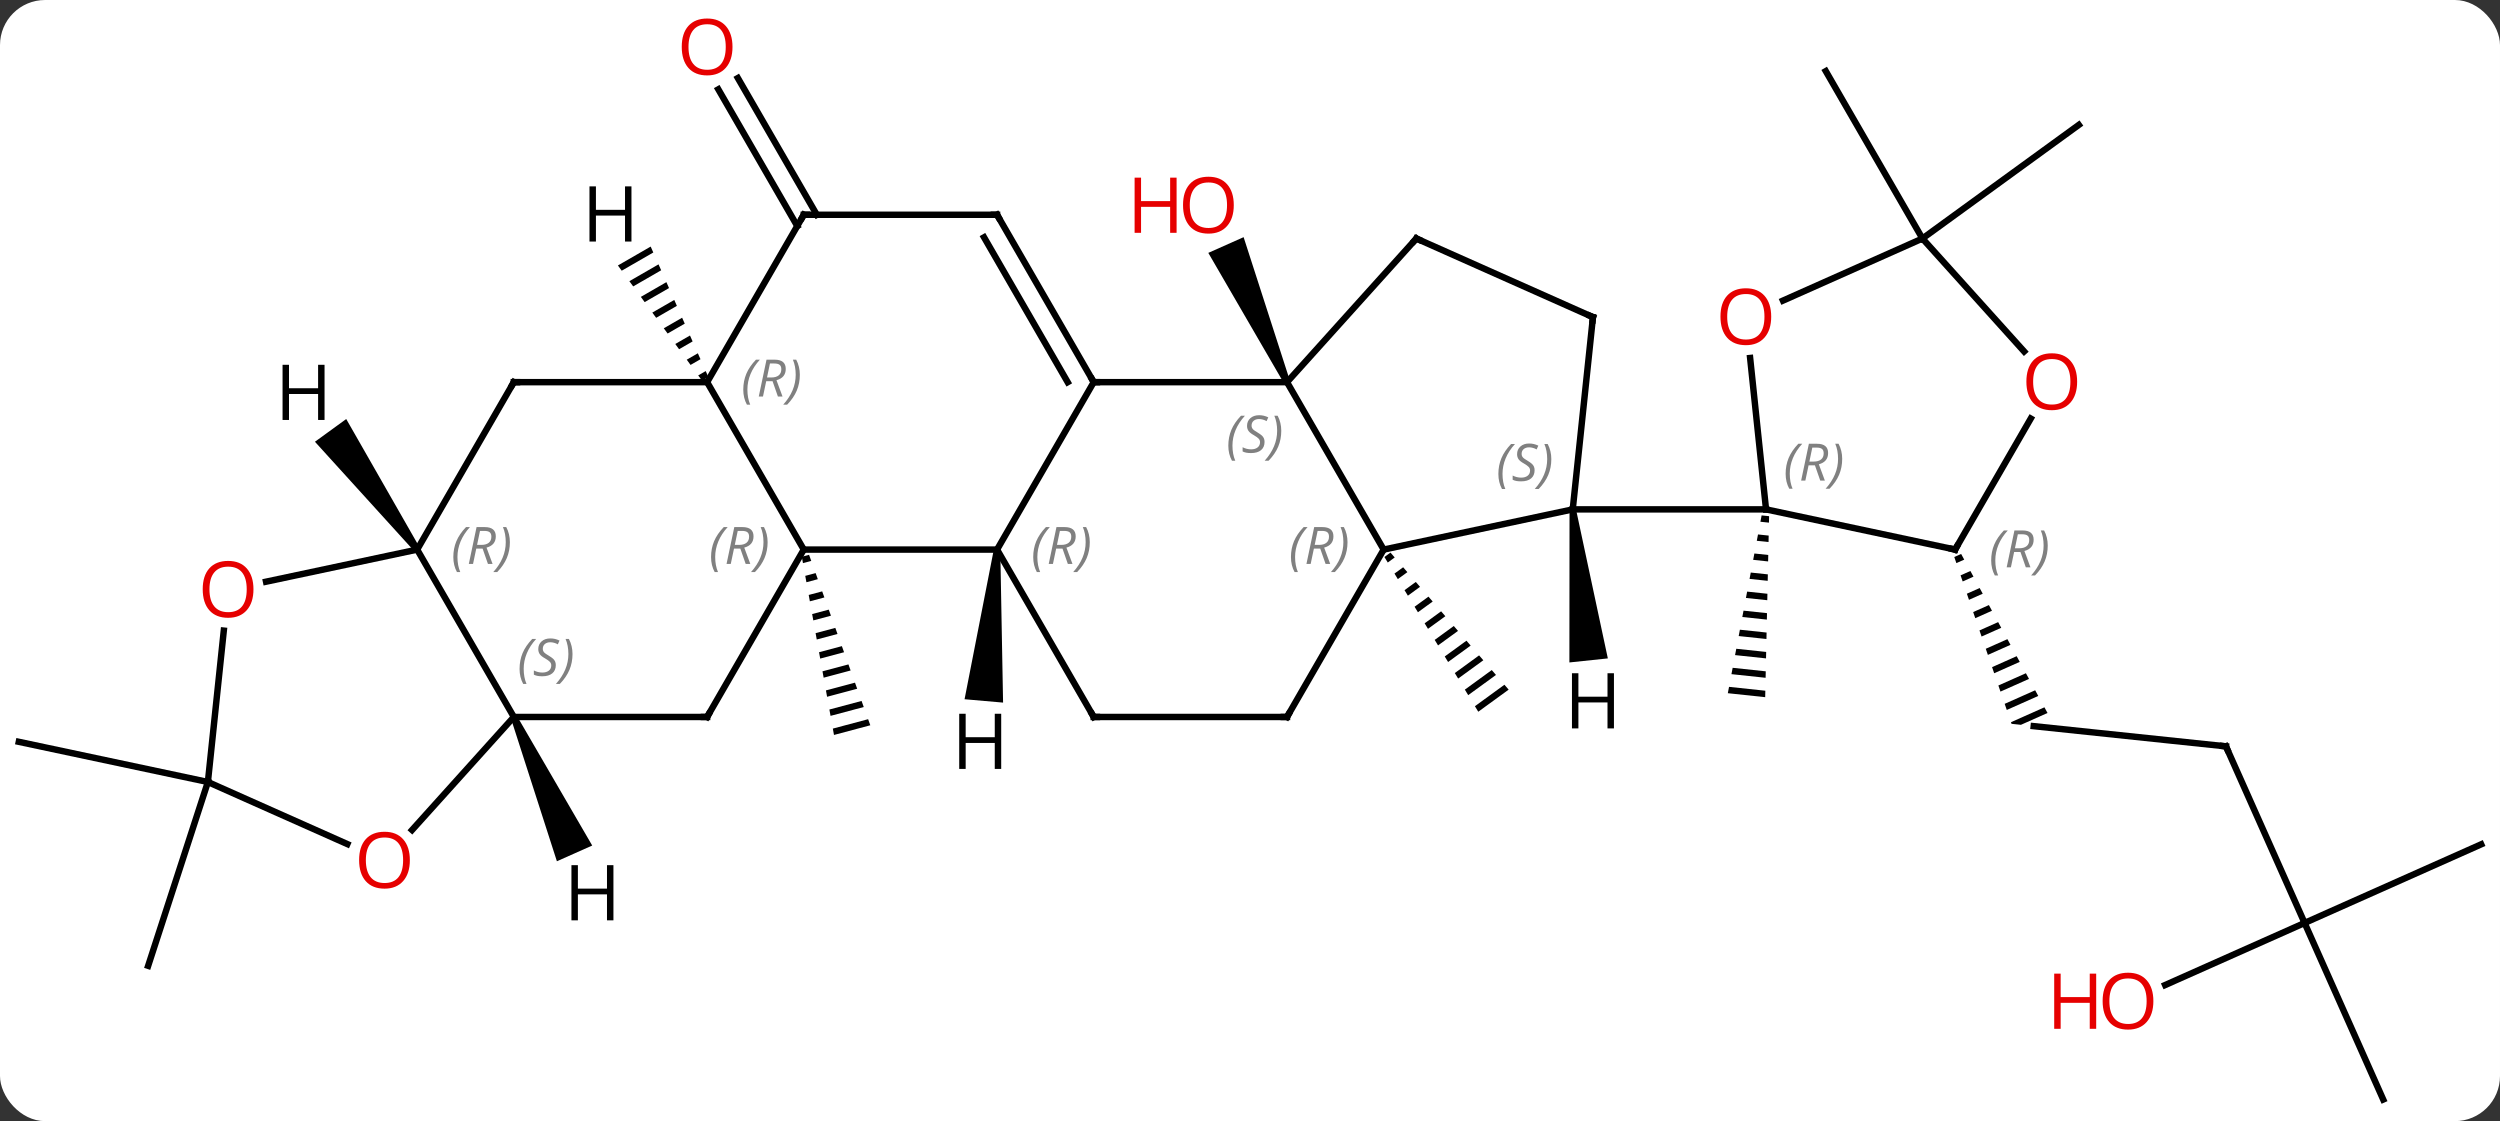 <svg width="388" viewBox="0 0 388 174" style="fill-opacity:1; color-rendering:auto; color-interpolation:auto; text-rendering:auto; stroke:black; stroke-linecap:square; stroke-miterlimit:10; shape-rendering:auto; stroke-opacity:1; fill:black; stroke-dasharray:none; font-weight:normal; stroke-width:1; font-family:'Open Sans'; font-style:normal; stroke-linejoin:miter; font-size:12; stroke-dashoffset:0; image-rendering:auto;" height="174" class="cas-substance-image" xmlns:xlink="http://www.w3.org/1999/xlink" xmlns="http://www.w3.org/2000/svg"><rect x="0" y="0" width="388" height="174" fill="#333333" stroke="none"/><svg class="cas-substance-single-component"><rect y="0" x="0" width="388" stroke="none" ry="7" rx="7" height="174" fill="white" class="cas-substance-group"/><svg y="0" x="0" width="388" viewBox="0 0 388 174" style="fill:black;" height="174" class="cas-substance-single-component-image"><svg><g><g transform="translate(194,89)" style="text-rendering:geometricPrecision; color-rendering:optimizeQuality; color-interpolation:linearRGB; stroke-linecap:butt; image-rendering:optimizeQuality;"><path style="stroke:none;" d="M6.202 -29.891 L5.288 -29.485 L-6.472 -49.753 L-0.991 -52.193 Z"/><path style="stroke:none;" d="M21.804 -3.24 L20.861 -2.553 L21.381 -1.696 L22.459 -2.48 L21.804 -3.24 ZM23.769 -0.961 L22.421 0.02 L22.421 0.02 L22.942 0.877 L24.424 -0.201 L23.769 -0.961 ZM25.734 1.318 L23.982 2.593 L24.502 3.45 L26.389 2.078 L25.734 1.318 ZM27.698 3.597 L25.543 5.166 L26.063 6.023 L26.063 6.023 L28.353 4.357 L27.698 3.597 ZM29.663 5.876 L27.103 7.739 L27.103 7.739 L27.623 8.596 L30.318 6.636 L29.663 5.876 ZM31.628 8.155 L28.664 10.312 L29.184 11.169 L32.283 8.915 L31.628 8.155 ZM33.593 10.434 L30.224 12.885 L30.224 12.885 L30.744 13.742 L34.247 11.194 L33.593 10.434 ZM35.557 12.713 L31.785 15.458 L32.305 16.315 L36.212 13.473 L35.557 12.713 ZM37.522 14.992 L33.345 18.031 L33.865 18.888 L38.177 15.752 L38.177 15.752 L37.522 14.992 ZM39.487 17.271 L34.906 20.604 L35.426 21.461 L35.426 21.461 L40.142 18.031 L40.142 18.031 L39.487 17.271 Z"/><path style="stroke:none;" d="M79.403 -9.011 L79.216 -8.025 L79.216 -8.025 L80.542 -7.885 L80.564 -8.888 L80.564 -8.888 L79.403 -9.011 ZM78.841 -6.054 L78.654 -5.069 L78.654 -5.069 L80.477 -4.875 L80.499 -5.878 L80.499 -5.878 L78.841 -6.054 ZM78.279 -3.098 L78.092 -2.112 L78.092 -2.112 L80.412 -1.865 L80.434 -2.869 L78.279 -3.098 ZM77.717 -0.141 L77.53 0.845 L80.347 1.144 L80.369 0.141 L77.717 -0.141 ZM77.155 2.816 L76.968 3.802 L80.282 4.154 L80.304 3.151 L77.155 2.816 ZM76.594 5.773 L76.406 6.758 L80.218 7.163 L80.239 6.16 L76.594 5.773 ZM76.031 8.73 L75.844 9.715 L75.844 9.715 L80.153 10.173 L80.174 9.17 L80.174 9.17 L76.031 8.73 ZM75.47 11.687 L75.282 12.672 L75.282 12.672 L80.088 13.183 L80.088 13.183 L80.11 12.18 L75.47 11.687 ZM74.908 14.643 L74.72 15.629 L80.023 16.192 L80.045 15.189 L80.045 15.189 L74.908 14.643 ZM74.346 17.6 L74.158 18.586 L79.958 19.202 L79.98 18.199 L74.346 17.6 Z"/><path style="stroke:none;" d="M-68.433 -2.89 L-69.56 -2.589 L-69.381 -1.601 L-68.093 -1.945 L-68.433 -2.89 ZM-67.414 -0.056 L-69.025 0.374 L-68.846 1.362 L-67.075 0.889 L-67.414 -0.056 ZM-66.396 2.779 L-68.49 3.337 L-68.49 3.337 L-68.311 4.325 L-66.057 3.723 L-66.057 3.723 L-66.396 2.779 ZM-65.378 5.613 L-67.955 6.3 L-67.776 7.288 L-65.038 6.557 L-65.378 5.613 ZM-64.359 8.447 L-67.42 9.263 L-67.241 10.251 L-64.02 9.391 L-64.359 8.447 ZM-63.341 11.281 L-66.885 12.226 L-66.706 13.214 L-66.706 13.214 L-63.002 12.226 L-63.341 11.281 ZM-62.323 14.115 L-66.35 15.189 L-66.35 15.189 L-66.171 16.177 L-66.171 16.177 L-61.983 15.06 L-61.983 15.06 L-62.323 14.115 ZM-61.305 16.949 L-65.815 18.152 L-65.636 19.14 L-60.965 17.894 L-61.305 16.949 ZM-60.286 19.783 L-65.279 21.116 L-65.101 22.103 L-65.101 22.103 L-59.947 20.728 L-60.286 19.783 ZM-59.268 22.617 L-64.745 24.078 L-64.745 24.078 L-64.566 25.066 L-58.929 23.562 L-58.929 23.562 L-59.268 22.617 Z"/><line y2="-53.918" y1="-75.137" x2="-70.265" x1="-82.517" style="fill:none;"/><line y2="-55.668" y1="-76.887" x2="-67.234" x1="-79.486" style="fill:none;"/><line y2="26.835" y1="23.7" x2="151.47" x1="121.635" style="fill:none;"/><path style="stroke:none;" d="M110.369 -3.027 L109.303 -2.553 L109.629 -1.603 L110.848 -2.146 L110.369 -3.027 ZM111.805 -0.383 L110.281 0.296 L110.607 1.245 L112.284 0.499 L111.805 -0.383 ZM113.242 2.262 L111.258 3.144 L111.584 4.094 L113.72 3.143 L113.242 2.262 ZM114.678 4.906 L112.236 5.993 L112.562 6.943 L115.156 5.788 L114.678 4.906 ZM116.114 7.551 L113.214 8.842 L113.54 9.791 L116.593 8.433 L116.114 7.551 ZM117.55 10.196 L114.192 11.69 L114.192 11.69 L114.518 12.64 L118.029 11.077 L118.029 11.077 L117.55 10.196 ZM118.986 12.84 L115.17 14.539 L115.496 15.489 L119.465 13.722 L118.986 12.84 ZM120.422 15.485 L116.147 17.388 L116.147 17.388 L116.473 18.337 L116.473 18.337 L120.901 16.366 L120.422 15.485 ZM121.859 18.13 L117.125 20.236 L117.125 20.236 L117.451 21.186 L117.451 21.186 L122.337 19.011 L121.859 18.13 ZM123.295 20.774 L118.103 23.085 L118.103 23.085 L118.19 23.338 L119.649 23.491 L119.649 23.491 L123.773 21.656 L123.773 21.656 L123.295 20.774 Z"/><line y2="54.243" y1="26.835" x2="163.674" x1="151.47" style="fill:none;"/><line y2="42.039" y1="54.243" x2="191.079" x1="163.674" style="fill:none;"/><line y2="81.648" y1="54.243" x2="175.875" x1="163.674" style="fill:none;"/><line y2="63.878" y1="54.243" x2="142.031" x1="163.674" style="fill:none;"/><line y2="-51.981" y1="-77.961" x2="104.361" x1="89.361" style="fill:none;"/><line y2="-51.981" y1="-69.615" x2="104.361" x1="128.631" style="fill:none;"/><line y2="32.367" y1="60.897" x2="-161.736" x1="-171.006" style="fill:none;"/><line y2="32.367" y1="26.13" x2="-161.736" x1="-191.079" style="fill:none;"/><line y2="-3.705" y1="-29.688" x2="20.745" x1="5.745" style="fill:none;"/><line y2="-29.688" y1="-29.688" x2="-24.255" x1="5.745" style="fill:none;"/><line y2="-51.981" y1="-29.688" x2="25.818" x1="5.745" style="fill:none;"/><line y2="-9.945" y1="-3.705" x2="50.088" x1="20.745" style="fill:none;"/><line y2="22.275" y1="-3.705" x2="5.745" x1="20.745" style="fill:none;"/><line y2="-3.705" y1="-29.688" x2="-39.255" x1="-24.255" style="fill:none;"/><line y2="-55.668" y1="-29.688" x2="-39.255" x1="-24.255" style="fill:none;"/><line y2="-52.168" y1="-29.688" x2="-41.276" x1="-28.297" style="fill:none;"/><line y2="-39.78" y1="-51.981" x2="53.226" x1="25.818" style="fill:none;"/><line y2="-39.78" y1="-9.945" x2="53.226" x1="50.088" style="fill:none;"/><line y2="-9.945" y1="-9.945" x2="80.088" x1="50.088" style="fill:none;"/><line y2="22.275" y1="22.275" x2="-24.255" x1="5.745" style="fill:none;"/><line y2="22.275" y1="-3.705" x2="-24.255" x1="-39.255" style="fill:none;"/><line y2="-3.705" y1="-3.705" x2="-69.255" x1="-39.255" style="fill:none;"/><line y2="-55.668" y1="-55.668" x2="-69.255" x1="-39.255" style="fill:none;"/><line y2="-29.688" y1="-3.705" x2="-84.255" x1="-69.255" style="fill:none;"/><line y2="22.275" y1="-3.705" x2="-84.255" x1="-69.255" style="fill:none;"/><line y2="-29.688" y1="-55.668" x2="-84.255" x1="-69.255" style="fill:none;"/><line y2="-29.688" y1="-29.688" x2="-114.255" x1="-84.255" style="fill:none;"/><line y2="22.275" y1="22.275" x2="-114.255" x1="-84.255" style="fill:none;"/><line y2="-3.705" y1="-29.688" x2="-129.255" x1="-114.255" style="fill:none;"/><line y2="-3.705" y1="22.275" x2="-129.255" x1="-114.255" style="fill:none;"/><line y2="39.816" y1="22.275" x2="-130.049" x1="-114.255" style="fill:none;"/><line y2="1.279" y1="-3.705" x2="-152.707" x1="-129.255" style="fill:none;"/><line y2="32.367" y1="42.002" x2="-161.736" x1="-140.093" style="fill:none;"/><line y2="32.367" y1="8.873" x2="-161.736" x1="-159.267" style="fill:none;"/><line y2="-3.705" y1="-9.945" x2="109.434" x1="80.088" style="fill:none;"/><line y2="-33.439" y1="-9.945" x2="77.619" x1="80.088" style="fill:none;"/><line y2="-24.04" y1="-3.705" x2="121.173" x1="109.434" style="fill:none;"/><line y2="-51.981" y1="-42.346" x2="104.361" x1="82.718" style="fill:none;"/><line y2="-51.981" y1="-34.452" x2="104.361" x1="120.144" style="fill:none;"/><path style="stroke:none;" d="M49.591 -9.893 L50.585 -9.997 L55.537 13.184 L49.57 13.812 Z"/><path style="stroke:none;" d="M-39.753 -3.749 L-38.757 -3.661 L-38.322 20.044 L-44.3 19.521 Z"/><path style="stroke:none;" d="M-93.015 -50.733 L-98.102 -47.799 L-97.509 -46.987 L-92.609 -49.812 L-92.609 -49.812 L-93.015 -50.733 ZM-91.795 -47.972 L-96.322 -45.362 L-95.728 -44.549 L-91.388 -47.052 L-91.388 -47.052 L-91.795 -47.972 ZM-90.575 -45.212 L-94.541 -42.925 L-94.541 -42.925 L-93.948 -42.112 L-90.168 -44.292 L-90.168 -44.292 L-90.575 -45.212 ZM-89.354 -42.452 L-92.76 -40.487 L-92.167 -39.675 L-92.167 -39.675 L-88.948 -41.531 L-89.354 -42.452 ZM-88.134 -39.691 L-90.98 -38.05 L-90.386 -37.238 L-87.727 -38.771 L-88.134 -39.691 ZM-86.913 -36.931 L-89.199 -35.613 L-88.606 -34.8 L-86.507 -36.011 L-86.913 -36.931 ZM-85.693 -34.17 L-87.418 -33.175 L-87.418 -33.175 L-86.825 -32.363 L-85.286 -33.25 L-85.693 -34.17 ZM-84.473 -31.41 L-85.638 -30.738 L-85.044 -29.926 L-84.066 -30.49 L-84.473 -31.41 Z"/><path style="stroke:none;" d="M-114.712 22.478 L-113.798 22.072 L-102.088 42.227 L-107.57 44.667 Z"/><path style="stroke:none;" d="M-128.851 -3.999 L-129.66 -3.411 L-145.121 -20.44 L-140.267 -23.967 Z"/></g><g transform="translate(194,89)" style="fill:rgb(230,0,0); text-rendering:geometricPrecision; color-rendering:optimizeQuality; image-rendering:optimizeQuality; font-family:'Open Sans'; stroke:rgb(230,0,0); color-interpolation:linearRGB;"><path style="stroke:none;" d="M-2.518 -57.163 Q-2.518 -55.101 -3.558 -53.921 Q-4.597 -52.741 -6.44 -52.741 Q-8.331 -52.741 -9.362 -53.906 Q-10.393 -55.07 -10.393 -57.179 Q-10.393 -59.273 -9.362 -60.421 Q-8.331 -61.57 -6.44 -61.57 Q-4.581 -61.57 -3.55 -60.398 Q-2.518 -59.226 -2.518 -57.163 ZM-9.347 -57.163 Q-9.347 -55.429 -8.604 -54.523 Q-7.862 -53.616 -6.44 -53.616 Q-5.019 -53.616 -4.292 -54.515 Q-3.565 -55.413 -3.565 -57.163 Q-3.565 -58.898 -4.292 -59.788 Q-5.019 -60.679 -6.44 -60.679 Q-7.862 -60.679 -8.604 -59.781 Q-9.347 -58.882 -9.347 -57.163 Z"/><path style="stroke:none;" d="M-11.393 -52.866 L-12.393 -52.866 L-12.393 -56.898 L-16.909 -56.898 L-16.909 -52.866 L-17.909 -52.866 L-17.909 -61.429 L-16.909 -61.429 L-16.909 -57.788 L-12.393 -57.788 L-12.393 -61.429 L-11.393 -61.429 L-11.393 -52.866 Z"/><path style="stroke:none;" d="M-80.317 -81.718 Q-80.317 -79.656 -81.357 -78.476 Q-82.396 -77.296 -84.239 -77.296 Q-86.13 -77.296 -87.161 -78.46 Q-88.192 -79.625 -88.192 -81.734 Q-88.192 -83.828 -87.161 -84.976 Q-86.13 -86.125 -84.239 -86.125 Q-82.38 -86.125 -81.349 -84.953 Q-80.317 -83.781 -80.317 -81.718 ZM-87.146 -81.718 Q-87.146 -79.984 -86.403 -79.078 Q-85.661 -78.171 -84.239 -78.171 Q-82.817 -78.171 -82.091 -79.07 Q-81.364 -79.968 -81.364 -81.718 Q-81.364 -83.453 -82.091 -84.343 Q-82.817 -85.234 -84.239 -85.234 Q-85.661 -85.234 -86.403 -84.335 Q-87.146 -83.437 -87.146 -81.718 Z"/></g><g transform="translate(194,89)" style="stroke-linecap:butt; text-rendering:geometricPrecision; color-rendering:optimizeQuality; image-rendering:optimizeQuality; font-family:'Open Sans'; color-interpolation:linearRGB; stroke-miterlimit:5;"><path style="fill:none;" d="M150.973 26.783 L151.47 26.835 L151.673 27.292"/><path style="fill:rgb(230,0,0); stroke:none;" d="M140.203 66.374 Q140.203 68.436 139.164 69.616 Q138.125 70.796 136.282 70.796 Q134.391 70.796 133.36 69.632 Q132.328 68.467 132.328 66.358 Q132.328 64.264 133.36 63.116 Q134.391 61.967 136.282 61.967 Q138.141 61.967 139.172 63.139 Q140.203 64.311 140.203 66.374 ZM133.375 66.374 Q133.375 68.108 134.118 69.014 Q134.86 69.921 136.282 69.921 Q137.703 69.921 138.43 69.022 Q139.157 68.124 139.157 66.374 Q139.157 64.639 138.43 63.749 Q137.703 62.858 136.282 62.858 Q134.86 62.858 134.118 63.757 Q133.375 64.655 133.375 66.374 Z"/><path style="fill:rgb(230,0,0); stroke:none;" d="M131.328 70.671 L130.328 70.671 L130.328 66.639 L125.813 66.639 L125.813 70.671 L124.813 70.671 L124.813 62.108 L125.813 62.108 L125.813 65.749 L130.328 65.749 L130.328 62.108 L131.328 62.108 L131.328 70.671 Z"/></g><g transform="translate(194,89)" style="stroke-linecap:butt; font-size:8.4px; fill:gray; text-rendering:geometricPrecision; image-rendering:optimizeQuality; color-rendering:optimizeQuality; font-family:'Open Sans'; font-style:italic; stroke:gray; color-interpolation:linearRGB; stroke-miterlimit:5;"><path style="stroke:none;" d="M-3.364 -19.825 Q-3.364 -21.153 -2.895 -22.278 Q-2.426 -23.403 -1.395 -24.481 L-0.786 -24.481 Q-1.754 -23.419 -2.239 -22.247 Q-2.723 -21.075 -2.723 -19.84 Q-2.723 -18.512 -2.286 -17.497 L-2.801 -17.497 Q-3.364 -18.528 -3.364 -19.825 ZM2.259 -20.419 Q2.259 -19.59 1.712 -19.137 Q1.165 -18.684 0.165 -18.684 Q-0.241 -18.684 -0.554 -18.739 Q-0.866 -18.794 -1.147 -18.934 L-1.147 -19.59 Q-0.522 -19.262 0.181 -19.262 Q0.806 -19.262 1.181 -19.559 Q1.556 -19.856 1.556 -20.372 Q1.556 -20.684 1.353 -20.911 Q1.149 -21.137 0.587 -21.465 Q-0.007 -21.794 -0.233 -22.122 Q-0.46 -22.45 -0.46 -22.903 Q-0.46 -23.637 0.056 -24.098 Q0.571 -24.559 1.415 -24.559 Q1.79 -24.559 2.126 -24.481 Q2.462 -24.403 2.837 -24.231 L2.571 -23.637 Q2.321 -23.794 2.001 -23.879 Q1.681 -23.965 1.415 -23.965 Q0.884 -23.965 0.564 -23.692 Q0.243 -23.419 0.243 -22.95 Q0.243 -22.747 0.314 -22.598 Q0.384 -22.45 0.524 -22.317 Q0.665 -22.184 1.087 -21.934 Q1.649 -21.59 1.853 -21.395 Q2.056 -21.2 2.157 -20.965 Q2.259 -20.731 2.259 -20.419 ZM4.853 -22.137 Q4.853 -20.809 4.377 -19.676 Q3.9 -18.544 2.885 -17.497 L2.275 -17.497 Q4.213 -19.653 4.213 -22.137 Q4.213 -23.465 3.775 -24.481 L4.291 -24.481 Q4.853 -23.419 4.853 -22.137 Z"/><path style="stroke:none;" d="M6.356 -2.541 Q6.356 -3.869 6.825 -4.994 Q7.294 -6.119 8.325 -7.197 L8.934 -7.197 Q7.966 -6.135 7.481 -4.963 Q6.997 -3.791 6.997 -2.557 Q6.997 -1.229 7.434 -0.213 L6.919 -0.213 Q6.356 -1.244 6.356 -2.541 ZM9.916 -3.854 L9.416 -1.479 L8.76 -1.479 L9.963 -7.197 L11.213 -7.197 Q12.948 -7.197 12.948 -5.76 Q12.948 -4.401 11.51 -4.01 L12.448 -1.479 L11.729 -1.479 L10.901 -3.854 L9.916 -3.854 ZM10.495 -6.604 Q10.104 -4.682 10.041 -4.432 L10.698 -4.432 Q11.448 -4.432 11.854 -4.76 Q12.26 -5.088 12.26 -5.713 Q12.26 -6.182 12.002 -6.393 Q11.745 -6.604 11.151 -6.604 L10.495 -6.604 ZM15.134 -4.854 Q15.134 -3.526 14.657 -2.393 Q14.181 -1.26 13.165 -0.213 L12.556 -0.213 Q14.493 -2.369 14.493 -4.854 Q14.493 -6.182 14.056 -7.197 L14.571 -7.197 Q15.134 -6.135 15.134 -4.854 Z"/><path style="fill:none; stroke:black;" d="M-24.505 -30.121 L-24.255 -29.688 L-23.755 -29.688"/><path style="fill:none; stroke:black;" d="M25.483 -51.609 L25.818 -51.981 L26.275 -51.778"/><path style="stroke:none;" d="M38.548 -15.433 Q38.548 -16.761 39.017 -17.886 Q39.486 -19.011 40.517 -20.089 L41.126 -20.089 Q40.157 -19.027 39.673 -17.855 Q39.189 -16.683 39.189 -15.449 Q39.189 -14.121 39.626 -13.105 L39.111 -13.105 Q38.548 -14.136 38.548 -15.433 ZM44.17 -16.027 Q44.17 -15.199 43.624 -14.746 Q43.077 -14.293 42.077 -14.293 Q41.67 -14.293 41.358 -14.347 Q41.045 -14.402 40.764 -14.543 L40.764 -15.199 Q41.389 -14.871 42.092 -14.871 Q42.717 -14.871 43.092 -15.168 Q43.467 -15.464 43.467 -15.98 Q43.467 -16.293 43.264 -16.519 Q43.061 -16.746 42.499 -17.074 Q41.905 -17.402 41.678 -17.73 Q41.452 -18.058 41.452 -18.511 Q41.452 -19.246 41.967 -19.706 Q42.483 -20.168 43.327 -20.168 Q43.702 -20.168 44.038 -20.089 Q44.374 -20.011 44.749 -19.839 L44.483 -19.246 Q44.233 -19.402 43.913 -19.488 Q43.592 -19.574 43.327 -19.574 Q42.795 -19.574 42.475 -19.3 Q42.155 -19.027 42.155 -18.558 Q42.155 -18.355 42.225 -18.206 Q42.295 -18.058 42.436 -17.925 Q42.577 -17.793 42.999 -17.543 Q43.561 -17.199 43.764 -17.003 Q43.967 -16.808 44.069 -16.574 Q44.17 -16.339 44.17 -16.027 ZM46.765 -17.746 Q46.765 -16.418 46.288 -15.285 Q45.812 -14.152 44.796 -13.105 L44.187 -13.105 Q46.124 -15.261 46.124 -17.746 Q46.124 -19.074 45.687 -20.089 L46.203 -20.089 Q46.765 -19.027 46.765 -17.746 Z"/><path style="fill:none; stroke:black;" d="M5.995 21.842 L5.745 22.275 L5.245 22.275"/><path style="stroke:none;" d="M-33.644 -2.541 Q-33.644 -3.869 -33.175 -4.994 Q-32.706 -6.119 -31.675 -7.197 L-31.066 -7.197 Q-32.034 -6.135 -32.519 -4.963 Q-33.003 -3.791 -33.003 -2.557 Q-33.003 -1.229 -32.566 -0.213 L-33.081 -0.213 Q-33.644 -1.244 -33.644 -2.541 ZM-30.084 -3.854 L-30.584 -1.479 L-31.24 -1.479 L-30.037 -7.197 L-28.787 -7.197 Q-27.052 -7.197 -27.052 -5.76 Q-27.052 -4.401 -28.49 -4.01 L-27.552 -1.479 L-28.271 -1.479 L-29.099 -3.854 L-30.084 -3.854 ZM-29.506 -6.604 Q-29.896 -4.682 -29.959 -4.432 L-29.302 -4.432 Q-28.552 -4.432 -28.146 -4.76 Q-27.74 -5.088 -27.74 -5.713 Q-27.74 -6.182 -27.998 -6.393 Q-28.256 -6.604 -28.849 -6.604 L-29.506 -6.604 ZM-24.866 -4.854 Q-24.866 -3.526 -25.343 -2.393 Q-25.82 -1.26 -26.835 -0.213 L-27.445 -0.213 Q-25.507 -2.369 -25.507 -4.854 Q-25.507 -6.182 -25.945 -7.197 L-25.429 -7.197 Q-24.866 -6.135 -24.866 -4.854 Z"/><path style="fill:none; stroke:black;" d="M-39.005 -55.235 L-39.255 -55.668 L-39.755 -55.668"/><path style="fill:none; stroke:black;" d="M52.769 -39.983 L53.226 -39.78 L53.174 -39.283"/><path style="fill:none; stroke:black;" d="M-23.755 22.275 L-24.255 22.275 L-24.505 21.842"/><path style="stroke:none;" d="M-83.644 -2.541 Q-83.644 -3.869 -83.175 -4.994 Q-82.706 -6.119 -81.675 -7.197 L-81.066 -7.197 Q-82.034 -6.135 -82.519 -4.963 Q-83.003 -3.791 -83.003 -2.557 Q-83.003 -1.229 -82.566 -0.213 L-83.081 -0.213 Q-83.644 -1.244 -83.644 -2.541 ZM-80.084 -3.854 L-80.584 -1.479 L-81.24 -1.479 L-80.037 -7.197 L-78.787 -7.197 Q-77.052 -7.197 -77.052 -5.76 Q-77.052 -4.401 -78.49 -4.01 L-77.552 -1.479 L-78.271 -1.479 L-79.099 -3.854 L-80.084 -3.854 ZM-79.505 -6.604 Q-79.896 -4.682 -79.959 -4.432 L-79.302 -4.432 Q-78.552 -4.432 -78.146 -4.76 Q-77.74 -5.088 -77.74 -5.713 Q-77.74 -6.182 -77.998 -6.393 Q-78.255 -6.604 -78.849 -6.604 L-79.505 -6.604 ZM-74.866 -4.854 Q-74.866 -3.526 -75.343 -2.393 Q-75.82 -1.26 -76.835 -0.213 L-77.445 -0.213 Q-75.507 -2.369 -75.507 -4.854 Q-75.507 -6.182 -75.945 -7.197 L-75.429 -7.197 Q-74.866 -6.135 -74.866 -4.854 Z"/><path style="fill:none; stroke:black;" d="M-68.755 -55.668 L-69.255 -55.668 L-69.505 -55.235"/><path style="stroke:none;" d="M-78.644 -28.524 Q-78.644 -29.852 -78.175 -30.977 Q-77.706 -32.102 -76.675 -33.18 L-76.066 -33.18 Q-77.034 -32.117 -77.519 -30.946 Q-78.003 -29.774 -78.003 -28.539 Q-78.003 -27.211 -77.566 -26.196 L-78.081 -26.196 Q-78.644 -27.227 -78.644 -28.524 ZM-75.084 -29.836 L-75.584 -27.461 L-76.24 -27.461 L-75.037 -33.18 L-73.787 -33.18 Q-72.052 -33.18 -72.052 -31.742 Q-72.052 -30.383 -73.49 -29.992 L-72.552 -27.461 L-73.271 -27.461 L-74.099 -29.836 L-75.084 -29.836 ZM-74.505 -32.586 Q-74.896 -30.664 -74.959 -30.414 L-74.302 -30.414 Q-73.552 -30.414 -73.146 -30.742 Q-72.74 -31.071 -72.74 -31.696 Q-72.74 -32.164 -72.998 -32.375 Q-73.255 -32.586 -73.849 -32.586 L-74.505 -32.586 ZM-69.866 -30.836 Q-69.866 -29.508 -70.343 -28.375 Q-70.82 -27.242 -71.835 -26.196 L-72.445 -26.196 Q-70.507 -28.352 -70.507 -30.836 Q-70.507 -32.164 -70.945 -33.18 L-70.429 -33.18 Q-69.866 -32.117 -69.866 -30.836 Z"/><path style="fill:none; stroke:black;" d="M-84.005 21.842 L-84.255 22.275 L-84.755 22.275"/><path style="fill:none; stroke:black;" d="M-113.755 -29.688 L-114.255 -29.688 L-114.505 -29.255"/><path style="stroke:none;" d="M-113.364 14.818 Q-113.364 13.49 -112.895 12.365 Q-112.426 11.24 -111.395 10.162 L-110.785 10.162 Q-111.754 11.224 -112.239 12.396 Q-112.723 13.568 -112.723 14.802 Q-112.723 16.13 -112.285 17.146 L-112.801 17.146 Q-113.364 16.115 -113.364 14.818 ZM-107.741 14.224 Q-107.741 15.052 -108.288 15.505 Q-108.835 15.959 -109.835 15.959 Q-110.241 15.959 -110.553 15.904 Q-110.866 15.849 -111.147 15.709 L-111.147 15.052 Q-110.522 15.38 -109.819 15.38 Q-109.194 15.38 -108.819 15.084 Q-108.444 14.787 -108.444 14.271 Q-108.444 13.959 -108.647 13.732 Q-108.85 13.505 -109.413 13.177 Q-110.007 12.849 -110.233 12.521 Q-110.46 12.193 -110.46 11.74 Q-110.46 11.005 -109.944 10.544 Q-109.428 10.084 -108.585 10.084 Q-108.21 10.084 -107.874 10.162 Q-107.538 10.24 -107.163 10.412 L-107.428 11.005 Q-107.678 10.849 -107.999 10.763 Q-108.319 10.677 -108.585 10.677 Q-109.116 10.677 -109.436 10.951 Q-109.757 11.224 -109.757 11.693 Q-109.757 11.896 -109.686 12.044 Q-109.616 12.193 -109.475 12.326 Q-109.335 12.459 -108.913 12.709 Q-108.35 13.052 -108.147 13.248 Q-107.944 13.443 -107.843 13.677 Q-107.741 13.912 -107.741 14.224 ZM-105.147 12.505 Q-105.147 13.834 -105.623 14.966 Q-106.1 16.099 -107.115 17.146 L-107.725 17.146 Q-105.787 14.99 -105.787 12.505 Q-105.787 11.177 -106.225 10.162 L-105.709 10.162 Q-105.147 11.224 -105.147 12.505 Z"/><path style="stroke:none;" d="M-123.644 -2.541 Q-123.644 -3.869 -123.175 -4.994 Q-122.706 -6.119 -121.675 -7.197 L-121.066 -7.197 Q-122.034 -6.135 -122.519 -4.963 Q-123.003 -3.791 -123.003 -2.557 Q-123.003 -1.229 -122.566 -0.213 L-123.081 -0.213 Q-123.644 -1.244 -123.644 -2.541 ZM-120.084 -3.854 L-120.584 -1.479 L-121.24 -1.479 L-120.037 -7.197 L-118.787 -7.197 Q-117.052 -7.197 -117.052 -5.76 Q-117.052 -4.401 -118.49 -4.01 L-117.552 -1.479 L-118.271 -1.479 L-119.099 -3.854 L-120.084 -3.854 ZM-119.505 -6.604 Q-119.896 -4.682 -119.959 -4.432 L-119.302 -4.432 Q-118.552 -4.432 -118.146 -4.76 Q-117.74 -5.088 -117.74 -5.713 Q-117.74 -6.182 -117.998 -6.393 Q-118.255 -6.604 -118.849 -6.604 L-119.505 -6.604 ZM-114.866 -4.854 Q-114.866 -3.526 -115.343 -2.393 Q-115.82 -1.26 -116.835 -0.213 L-117.445 -0.213 Q-115.507 -2.369 -115.507 -4.854 Q-115.507 -6.182 -115.945 -7.197 L-115.429 -7.197 Q-114.866 -6.135 -114.866 -4.854 Z"/></g><g transform="translate(194,89)" style="stroke-linecap:butt; fill:rgb(230,0,0); text-rendering:geometricPrecision; color-rendering:optimizeQuality; image-rendering:optimizeQuality; font-family:'Open Sans'; stroke:rgb(230,0,0); color-interpolation:linearRGB; stroke-miterlimit:5;"><path style="stroke:none;" d="M-130.391 44.498 Q-130.391 46.56 -131.43 47.74 Q-132.469 48.92 -134.312 48.92 Q-136.203 48.92 -137.234 47.755 Q-138.266 46.591 -138.266 44.482 Q-138.266 42.388 -137.234 41.24 Q-136.203 40.091 -134.312 40.091 Q-132.453 40.091 -131.422 41.263 Q-130.391 42.435 -130.391 44.498 ZM-137.219 44.498 Q-137.219 46.232 -136.476 47.138 Q-135.734 48.045 -134.312 48.045 Q-132.891 48.045 -132.164 47.146 Q-131.437 46.248 -131.437 44.498 Q-131.437 42.763 -132.164 41.873 Q-132.891 40.982 -134.312 40.982 Q-135.734 40.982 -136.476 41.88 Q-137.219 42.779 -137.219 44.498 Z"/><path style="stroke:none;" d="M-154.663 2.462 Q-154.663 4.524 -155.703 5.704 Q-156.742 6.884 -158.585 6.884 Q-160.476 6.884 -161.507 5.72 Q-162.538 4.555 -162.538 2.446 Q-162.538 0.352 -161.507 -0.796 Q-160.476 -1.945 -158.585 -1.945 Q-156.726 -1.945 -155.695 -0.773 Q-154.663 0.399 -154.663 2.462 ZM-161.492 2.462 Q-161.492 4.196 -160.749 5.102 Q-160.007 6.009 -158.585 6.009 Q-157.163 6.009 -156.437 5.11 Q-155.71 4.212 -155.71 2.462 Q-155.71 0.727 -156.437 -0.163 Q-157.163 -1.054 -158.585 -1.054 Q-160.007 -1.054 -160.749 -0.155 Q-161.492 0.743 -161.492 2.462 Z"/></g><g transform="translate(194,89)" style="stroke-linecap:butt; font-size:8.4px; fill:gray; text-rendering:geometricPrecision; image-rendering:optimizeQuality; color-rendering:optimizeQuality; font-family:'Open Sans'; font-style:italic; stroke:gray; color-interpolation:linearRGB; stroke-miterlimit:5;"><path style="stroke:none;" d="M83.131 -15.472 Q83.131 -16.8 83.6 -17.925 Q84.069 -19.05 85.1 -20.128 L85.709 -20.128 Q84.74 -19.066 84.256 -17.894 Q83.772 -16.722 83.772 -15.488 Q83.772 -14.159 84.209 -13.144 L83.694 -13.144 Q83.131 -14.175 83.131 -15.472 ZM86.691 -16.784 L86.191 -14.409 L85.535 -14.409 L86.738 -20.128 L87.988 -20.128 Q89.722 -20.128 89.722 -18.691 Q89.722 -17.331 88.285 -16.941 L89.222 -14.409 L88.504 -14.409 L87.676 -16.784 L86.691 -16.784 ZM87.269 -19.534 Q86.879 -17.613 86.816 -17.363 L87.472 -17.363 Q88.222 -17.363 88.629 -17.691 Q89.035 -18.019 89.035 -18.644 Q89.035 -19.113 88.777 -19.323 Q88.519 -19.534 87.926 -19.534 L87.269 -19.534 ZM91.908 -17.784 Q91.908 -16.456 91.432 -15.323 Q90.955 -14.191 89.94 -13.144 L89.33 -13.144 Q91.268 -15.3 91.268 -17.784 Q91.268 -19.113 90.83 -20.128 L91.346 -20.128 Q91.908 -19.066 91.908 -17.784 Z"/><path style="fill:none; stroke:black;" d="M108.945 -3.809 L109.434 -3.705 L109.684 -4.138"/><path style="stroke:none;" d="M115.032 -2.018 Q115.032 -3.346 115.5 -4.471 Q115.969 -5.596 117 -6.674 L117.61 -6.674 Q116.641 -5.611 116.157 -4.44 Q115.672 -3.268 115.672 -2.033 Q115.672 -0.705 116.11 0.31 L115.594 0.31 Q115.032 -0.721 115.032 -2.018 ZM118.592 -3.33 L118.092 -0.955 L117.436 -0.955 L118.639 -6.674 L119.889 -6.674 Q121.623 -6.674 121.623 -5.236 Q121.623 -3.877 120.186 -3.486 L121.123 -0.955 L120.404 -0.955 L119.576 -3.33 L118.592 -3.33 ZM119.17 -6.08 Q118.779 -4.158 118.717 -3.908 L119.373 -3.908 Q120.123 -3.908 120.529 -4.236 Q120.936 -4.565 120.936 -5.19 Q120.936 -5.658 120.678 -5.869 Q120.42 -6.08 119.826 -6.08 L119.17 -6.08 ZM123.809 -4.33 Q123.809 -3.002 123.332 -1.869 Q122.856 -0.736 121.84 0.31 L121.231 0.31 Q123.168 -1.846 123.168 -4.33 Q123.168 -5.658 122.731 -6.674 L123.246 -6.674 Q123.809 -5.611 123.809 -4.33 Z"/></g><g transform="translate(194,89)" style="stroke-linecap:butt; fill:rgb(230,0,0); text-rendering:geometricPrecision; color-rendering:optimizeQuality; image-rendering:optimizeQuality; font-family:'Open Sans'; stroke:rgb(230,0,0); color-interpolation:linearRGB; stroke-miterlimit:5;"><path style="stroke:none;" d="M80.891 -39.85 Q80.891 -37.788 79.851 -36.608 Q78.812 -35.428 76.969 -35.428 Q75.078 -35.428 74.047 -36.593 Q73.016 -37.757 73.016 -39.866 Q73.016 -41.96 74.047 -43.108 Q75.078 -44.257 76.969 -44.257 Q78.828 -44.257 79.859 -43.085 Q80.891 -41.913 80.891 -39.85 ZM74.062 -39.85 Q74.062 -38.116 74.805 -37.21 Q75.547 -36.303 76.969 -36.303 Q78.391 -36.303 79.117 -37.202 Q79.844 -38.1 79.844 -39.85 Q79.844 -41.585 79.117 -42.475 Q78.391 -43.366 76.969 -43.366 Q75.547 -43.366 74.805 -42.468 Q74.062 -41.569 74.062 -39.85 Z"/><path style="stroke:none;" d="M128.371 -29.758 Q128.371 -27.696 127.332 -26.516 Q126.293 -25.336 124.45 -25.336 Q122.559 -25.336 121.528 -26.5 Q120.496 -27.665 120.496 -29.774 Q120.496 -31.868 121.528 -33.016 Q122.559 -34.165 124.45 -34.165 Q126.309 -34.165 127.34 -32.993 Q128.371 -31.821 128.371 -29.758 ZM121.543 -29.758 Q121.543 -28.024 122.286 -27.118 Q123.028 -26.211 124.45 -26.211 Q125.871 -26.211 126.598 -27.11 Q127.325 -28.008 127.325 -29.758 Q127.325 -31.493 126.598 -32.383 Q125.871 -33.274 124.45 -33.274 Q123.028 -33.274 122.286 -32.376 Q121.543 -31.477 121.543 -29.758 Z"/><path style="fill:black; stroke:none;" d="M56.484 24.049 L55.484 24.049 L55.484 20.018 L50.968 20.018 L50.968 24.049 L49.968 24.049 L49.968 15.487 L50.968 15.487 L50.968 19.127 L55.484 19.127 L55.484 15.487 L56.484 15.487 L56.484 24.049 Z"/><path style="fill:black; stroke:none;" d="M-38.613 30.337 L-39.613 30.337 L-39.613 26.306 L-44.129 26.306 L-44.129 30.337 L-45.129 30.337 L-45.129 21.775 L-44.129 21.775 L-44.129 25.415 L-39.613 25.415 L-39.613 21.775 L-38.613 21.775 L-38.613 30.337 Z"/><path style="fill:black; stroke:none;" d="M-95.997 -51.512 L-96.997 -51.512 L-96.997 -55.543 L-101.513 -55.543 L-101.513 -51.512 L-102.513 -51.512 L-102.513 -60.074 L-101.513 -60.074 L-101.513 -56.434 L-96.997 -56.434 L-96.997 -60.074 L-95.997 -60.074 L-95.997 -51.512 Z"/><path style="fill:black; stroke:none;" d="M-98.796 53.836 L-99.796 53.836 L-99.796 49.805 L-104.312 49.805 L-104.312 53.836 L-105.312 53.836 L-105.312 45.274 L-104.312 45.274 L-104.312 48.914 L-99.796 48.914 L-99.796 45.274 L-98.796 45.274 L-98.796 53.836 Z"/><path style="fill:black; stroke:none;" d="M-143.631 -23.822 L-144.631 -23.822 L-144.631 -27.853 L-149.147 -27.853 L-149.147 -23.822 L-150.147 -23.822 L-150.147 -32.384 L-149.147 -32.384 L-149.147 -28.744 L-144.631 -28.744 L-144.631 -32.384 L-143.631 -32.384 L-143.631 -23.822 Z"/></g></g></svg></svg></svg></svg>